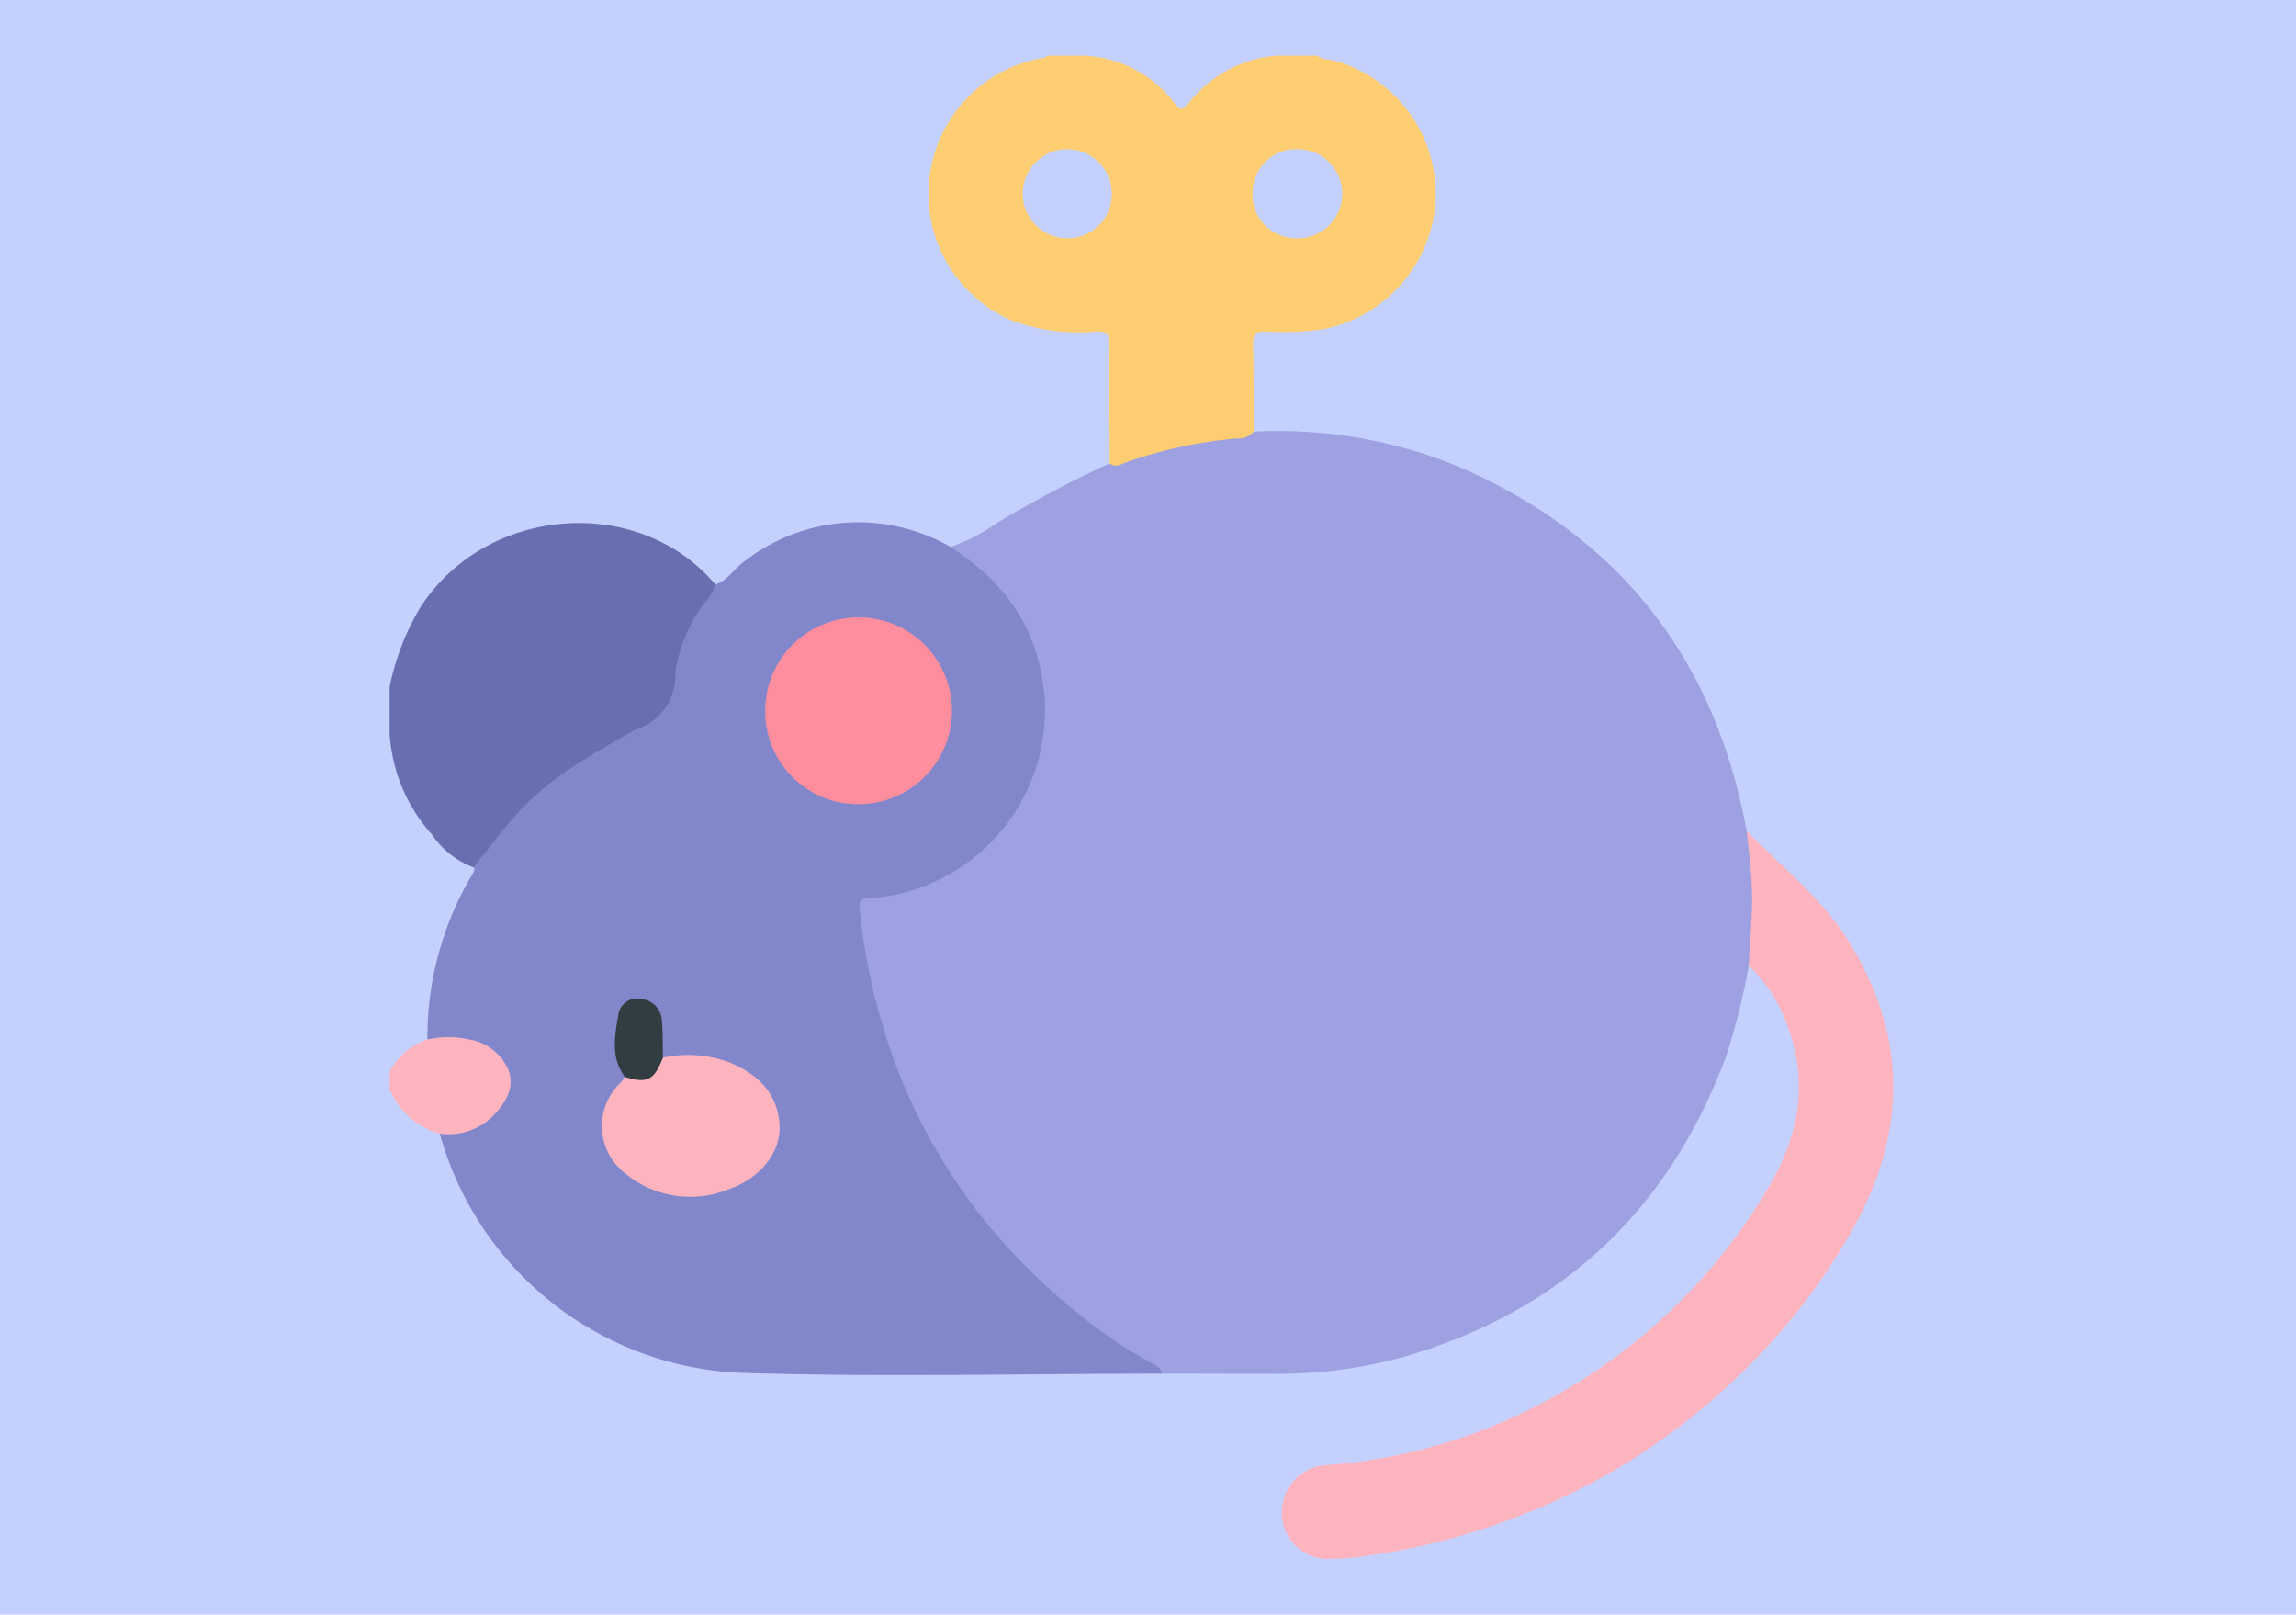 <svg xmlns="http://www.w3.org/2000/svg" xmlns:xlink="http://www.w3.org/1999/xlink" width="165" height="116" viewBox="0 0 165 116">
  <defs>
    <clipPath id="clip-path">
      <rect id="Rectángulo_38044" data-name="Rectángulo 38044" width="108.056" height="108" fill="none"/>
    </clipPath>
  </defs>
  <g id="_36" data-name="36" transform="translate(-722 -7659)">
    <rect id="Rectángulo_37642" data-name="Rectángulo 37642" width="165" height="116" transform="translate(722 7659)" fill="#c4d1ff"/>
    <g id="Grupo_158837" data-name="Grupo 158837" transform="translate(750 7663)">
      <g id="Grupo_158836" data-name="Grupo 158836" clip-path="url(#clip-path)">
        <path id="Trazado_135063" data-name="Trazado 135063" d="M0,71.94a18.237,18.237,0,0,1,2.159-5.648c4.682-7.377,15.714-8.282,21.25-1.716.3.431-.042.736-.242,1.029A13.561,13.561,0,0,0,20.5,73.011a1.314,1.314,0,0,1-.825,1.121c-1.663.973-3.322,1.953-4.994,2.91A22.952,22.952,0,0,0,7.1,84.03c-.254.368-.454.807-.965.909a6.24,6.24,0,0,1-3.1-2.406A11.965,11.965,0,0,1,0,75.316Z" transform="translate(0 -26.583)" fill="#676fb1"/>
        <path id="Trazado_135064" data-name="Trazado 135064" d="M0,128.614A4.749,4.749,0,0,1,2.715,126.3c1.878-1.055,5.151-.031,6,1.908a3.262,3.262,0,0,1-.623,3.252c-.813,1.249-3.249,2.43-4.491,1.605A5.473,5.473,0,0,1,0,129.88Z" transform="translate(0 -55.62)" fill="#feb4bf"/>
        <path id="Trazado_135065" data-name="Trazado 135065" d="M78.3,50.664A40.9,40.9,0,0,1,88.656,48.38a34.028,34.028,0,0,1,14.8,2.544c11.027,4.811,17.873,13.1,20.375,24.907.087.411.164.824.245,1.237a4.682,4.682,0,0,1,.632,2.73,27.508,27.508,0,0,1-.133,5.995,1.444,1.444,0,0,1-.348.966,46.886,46.886,0,0,1-1.658,6.591c-4.128,11-11.784,18.207-23.087,21.488a34.137,34.137,0,0,1-9.55,1.233c-2.633,0-5.266-.008-7.9-.013a46.548,46.548,0,0,1-9.975-7.536A41.5,41.5,0,0,1,61.546,90.505a45.921,45.921,0,0,1-1.422-7.552c-.1-.848.174-1.264,1.021-1.346A13.927,13.927,0,0,0,67.812,79.2a13.122,13.122,0,0,0,1.862-19.922,15.88,15.88,0,0,0-2.223-1.936c-.25-.171-.579-.294-.6-.678A13.327,13.327,0,0,0,70.266,54.9,81.934,81.934,0,0,1,78.3,50.664" transform="translate(-26.559 -21.369)" fill="#9da1e2"/>
        <path id="Trazado_135066" data-name="Trazado 135066" d="M42.444,61.838c4.012,2.56,6.44,6.034,6.78,10.94A13.558,13.558,0,0,1,38.468,86.829a12.316,12.316,0,0,1-1.971.253c-.558.03-.622.327-.574.768a45.361,45.361,0,0,0,2.593,11.193,41.092,41.092,0,0,0,6.977,11.9A45.074,45.074,0,0,0,54.441,119c.776.535,1.616.978,2.426,1.465.319.192.757.269.755.774-10.074,0-20.155.257-30.218-.061A23.479,23.479,0,0,1,5.75,103.988a4.517,4.517,0,0,0,3.773-1.218c.89-.9,1.616-1.959,1.193-3.284a3.713,3.713,0,0,0-2.84-2.259,6.979,6.979,0,0,0-3.013,0A22.915,22.915,0,0,1,7.919,85.65c.148-.266.388-.507.317-.857.976-1.219,1.907-2.477,2.937-3.648,2.3-2.618,5.3-4.289,8.283-5.976a2.747,2.747,0,0,1,.371-.2,4.107,4.107,0,0,0,2.856-4.121,10.583,10.583,0,0,1,2.154-5.058,3.263,3.263,0,0,0,.719-1.255c.881-.276,1.322-1.106,2.028-1.613a13.308,13.308,0,0,1,14.859-1.088" transform="translate(-2.148 -26.546)" fill="#8187ca"/>
        <path id="Trazado_135067" data-name="Trazado 135067" d="M148.439,109.487c.075-1.741.273-3.473.238-5.222-.031-1.5-.22-2.983-.389-4.469,2.5,2.558,5.363,4.781,7.292,7.856,4.176,6.657,4.281,13.466.568,20.335a44.7,44.7,0,0,1-7.843,10.376,47.7,47.7,0,0,1-10.368,7.851,49.158,49.158,0,0,1-16.74,5.634,20.525,20.525,0,0,1-2.929.249A3.285,3.285,0,0,1,114.9,148.9a3.381,3.381,0,0,1,3.248-3.55,39.3,39.3,0,0,0,16.734-5.163,40.91,40.91,0,0,0,14.858-14.579c2.433-4,3.115-8.139,1.2-12.528a10.416,10.416,0,0,0-2.5-3.6" transform="translate(-50.772 -44.097)" fill="#feb4bf"/>
        <path id="Trazado_135068" data-name="Trazado 135068" d="M98.732.4c-.46-.131-.981-.078-1.384-.4H94.395A8.981,8.981,0,0,0,88.01,3.533c-.494.59-.726.094-.964-.185A8.733,8.733,0,0,0,80.682,0H77.94c-.143.2-.365.17-.569.209a9.909,9.909,0,0,0-1.884,18.855,13.871,13.871,0,0,0,5.989.753c.745-.023.953.228.945.955-.029,2.84,0,5.682.009,8.523.458.333.868.026,1.28-.111A32.141,32.141,0,0,1,91.563,27.5a1.481,1.481,0,0,0,1.218-.484c-.01-2.106,0-4.212-.043-6.316-.016-.71.243-.878.915-.881a21.413,21.413,0,0,0,3.985-.143,10.074,10.074,0,0,0,8.163-8.607A9.975,9.975,0,0,0,98.732.4M79.339,13.117A3.2,3.2,0,1,1,82.58,9.959a3.177,3.177,0,0,1-3.241,3.158m16.489,0A3.116,3.116,0,0,1,92.7,9.86,3.13,3.13,0,0,1,96.052,6.72a3.2,3.2,0,1,1-.224,6.4" transform="translate(-30.683)" fill="#fecd71"/>
        <path id="Trazado_135069" data-name="Trazado 135069" d="M48.359,78.933A6.711,6.711,0,1,1,55,85.679a6.656,6.656,0,0,1-6.637-6.746" transform="translate(-21.368 -31.904)" fill="#fe8d9d"/>
        <path id="Trazado_135070" data-name="Trazado 135070" d="M31.713,128.833a8.582,8.582,0,0,1,4.744.323c2.061.847,3.514,2.21,3.641,4.55.1,1.926-1.389,3.824-3.7,4.6a7.3,7.3,0,0,1-7.338-1.119,4.282,4.282,0,0,1-.383-6.554c.116-.128.211-.276.315-.415a2.675,2.675,0,0,0,2.723-1.385" transform="translate(-12.078 -56.848)" fill="#feb4bf"/>
        <path id="Trazado_135071" data-name="Trazado 135071" d="M32.448,125.629c-.611,1.618-1.129,1.881-2.724,1.385-1.067-1.411-.715-3-.47-4.528a1.377,1.377,0,0,1,1.7-1.063,1.629,1.629,0,0,1,1.426,1.588c.073.868.052,1.745.072,2.618" transform="translate(-12.813 -53.643)" fill="#323d41"/>
      </g>
    </g>
  </g>
</svg>

